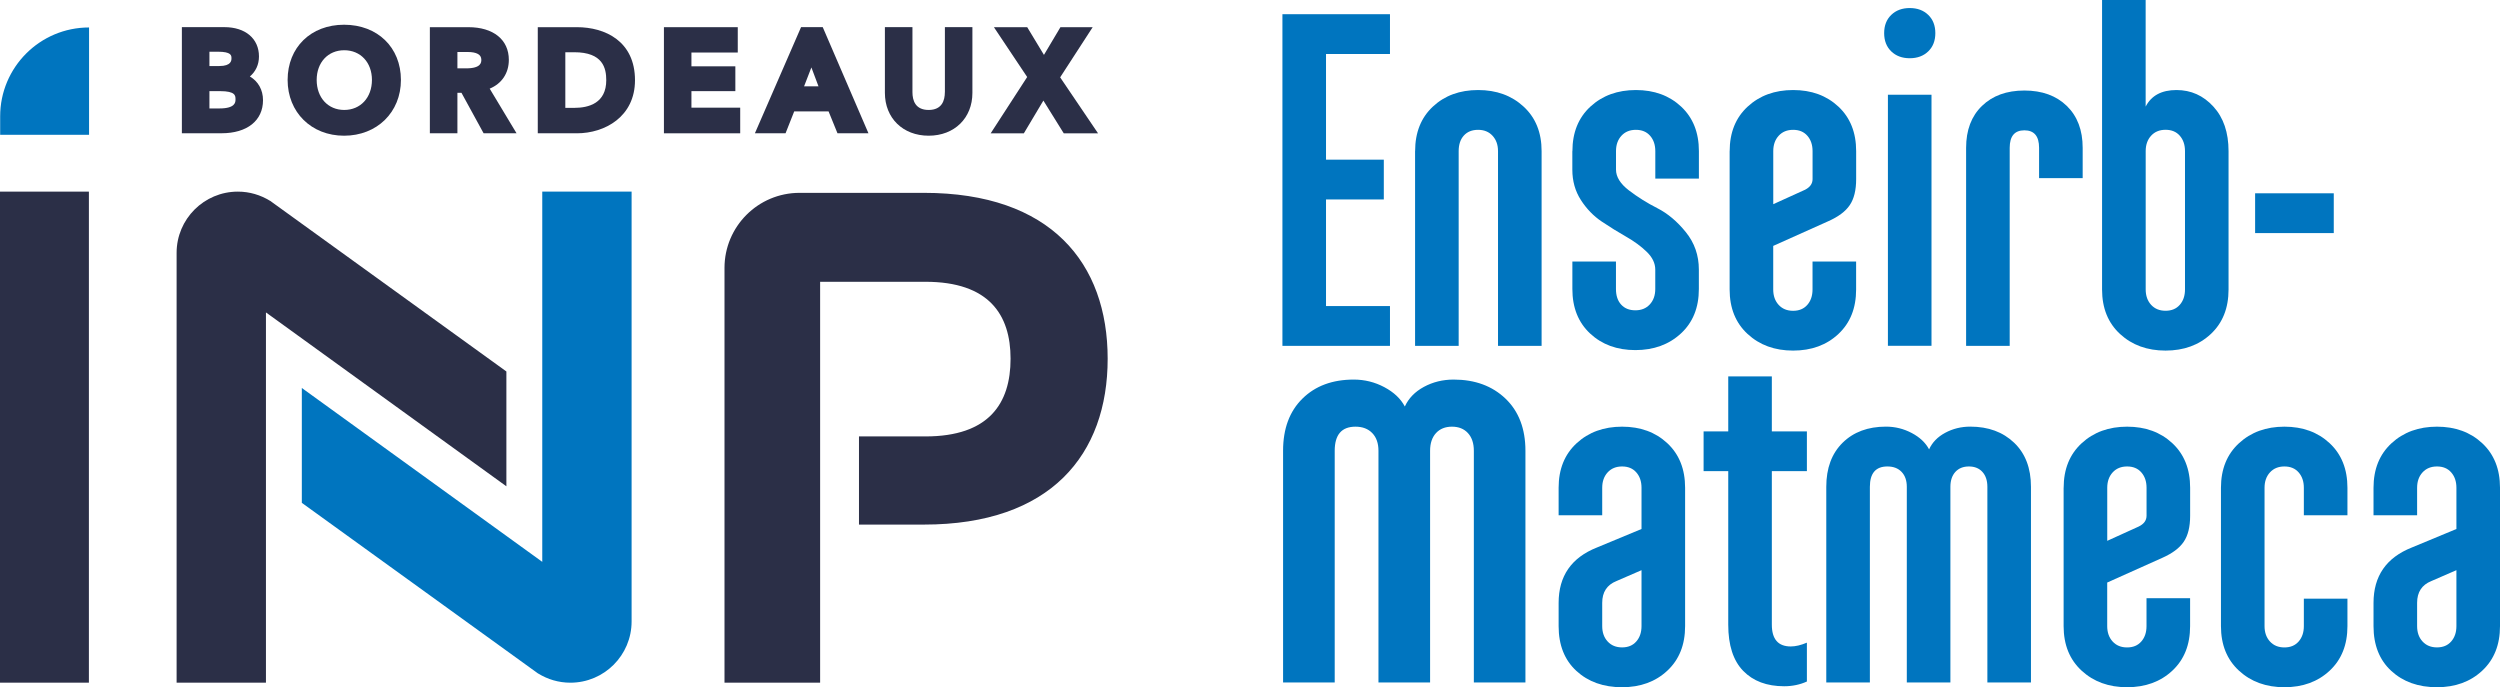 <?xml version="1.0" encoding="UTF-8" standalone="no"?>
<!-- Generator: Adobe Illustrator 25.4.1, SVG Export Plug-In . SVG Version: 6.00 Build 0)  -->

<svg
   version="1.1"
   id="Calque_1"
   x="0px"
   y="0px"
   viewBox="0 0 612.53 168.38"
   xml:space="preserve"
   sodipodi:docname="logo_em.svg"
   inkscape:export-filename="logo_em.svg"
   inkscape:export-xdpi="96"
   inkscape:export-ydpi="96"
   inkscape:version="1.4 (e7c3feb1, 2024-10-09)"
   width="612.53"
   height="168.38"
   xmlns:inkscape="http://www.inkscape.org/namespaces/inkscape"
   xmlns:sodipodi="http://sodipodi.sourceforge.net/DTD/sodipodi-0.dtd"
   xmlns="http://www.w3.org/2000/svg"
   xmlns:svg="http://www.w3.org/2000/svg"><defs
   id="defs25" /><sodipodi:namedview
   id="namedview25"
   pagecolor="#ffffff"
   bordercolor="#000000"
   borderopacity="0.25"
   inkscape:showpageshadow="2"
   inkscape:pageopacity="0.0"
   inkscape:pagecheckerboard="0"
   inkscape:deskcolor="#d1d1d1"
   inkscape:zoom="0.39123564"
   inkscape:cx="222.37238"
   inkscape:cy="123.96621"
   inkscape:window-width="1408"
   inkscape:window-height="740"
   inkscape:window-x="0"
   inkscape:window-y="38"
   inkscape:window-maximized="0"
   inkscape:current-layer="Calque_1"
   inkscape:export-bgcolor="#ffffff00" />
<style
   type="text/css"
   id="style1">
	.st0{fill:#0075BF;}
	.st1{fill:#2B2F47;}
</style>

<g
   id="g1"
   inkscape:export-filename="g1.svg"
   inkscape:export-xdpi="96"
   inkscape:export-ydpi="96"
   transform="translate(-117.99,-252.85)"><g
     id="g15">
	<path
   class="st0"
   d="M 458.55,337.59 H 432.2 v -81.26 h 26.35 v 9.75 h -15.67 v 25.89 h 14.16 v 9.75 h -14.16 v 26.12 h 15.67 z"
   id="path1" />
	<path
   class="st0"
   d="m 464.71,289.88 c 0,-4.56 1.45,-8.2 4.35,-10.91 2.9,-2.71 6.6,-4.06 11.09,-4.06 4.49,0 8.2,1.35 11.14,4.06 2.94,2.71 4.41,6.35 4.41,10.91 v 47.71 h -10.68 v -47.71 c 0,-1.55 -0.45,-2.8 -1.34,-3.77 -0.89,-0.97 -2.07,-1.45 -3.54,-1.45 -1.47,0 -2.63,0.46 -3.48,1.39 -0.85,0.93 -1.28,2.21 -1.28,3.83 v 47.71 H 464.7 v -47.71 z"
   id="path2" />
	<path
   class="st0"
   d="m 503.25,289.88 c 0,-4.56 1.47,-8.2 4.41,-10.91 2.94,-2.71 6.66,-4.06 11.14,-4.06 4.49,0 8.18,1.35 11.09,4.06 2.9,2.71 4.35,6.35 4.35,10.91 v 6.73 h -10.68 v -6.73 c 0,-1.55 -0.43,-2.8 -1.28,-3.77 -0.85,-0.97 -2.01,-1.45 -3.48,-1.45 -1.47,0 -2.65,0.48 -3.54,1.45 -0.89,0.97 -1.33,2.23 -1.33,3.77 v 4.53 c 0,1.78 1.06,3.48 3.19,5.11 2.13,1.62 4.45,3.08 6.96,4.35 2.51,1.28 4.84,3.23 6.96,5.86 2.13,2.63 3.19,5.69 3.19,9.17 v 4.76 c 0,4.57 -1.47,8.2 -4.41,10.91 -2.94,2.71 -6.66,4.06 -11.14,4.06 -4.49,0 -8.18,-1.35 -11.09,-4.06 -2.9,-2.71 -4.35,-6.34 -4.35,-10.91 v -6.73 h 10.68 v 6.73 c 0,1.62 0.42,2.9 1.28,3.83 0.85,0.93 2.01,1.39 3.48,1.39 1.47,0 2.65,-0.48 3.54,-1.45 0.89,-0.97 1.33,-2.22 1.33,-3.77 v -4.76 c 0,-1.55 -0.7,-3 -2.09,-4.35 -1.39,-1.35 -3.08,-2.59 -5.05,-3.71 -1.97,-1.12 -3.97,-2.36 -5.98,-3.71 -2.01,-1.35 -3.71,-3.11 -5.11,-5.28 -1.39,-2.17 -2.09,-4.64 -2.09,-7.43 v -4.54 z"
   id="path3" />
	<path
   class="st0"
   d="m 541.78,289.88 c 0,-4.56 1.47,-8.2 4.41,-10.91 2.94,-2.71 6.65,-4.06 11.14,-4.06 4.49,0 8.18,1.35 11.09,4.06 2.9,2.71 4.35,6.35 4.35,10.91 v 6.85 c 0,2.71 -0.52,4.84 -1.57,6.38 -1.04,1.55 -2.81,2.86 -5.28,3.95 l -13.47,6.04 v 10.68 c 0,1.55 0.45,2.81 1.33,3.77 0.89,0.97 2.07,1.45 3.54,1.45 1.47,0 2.63,-0.48 3.48,-1.45 0.85,-0.97 1.28,-2.22 1.28,-3.77 v -6.85 h 10.68 v 6.85 c 0,4.57 -1.45,8.2 -4.35,10.91 -2.9,2.71 -6.6,4.06 -11.09,4.06 -4.49,0 -8.2,-1.35 -11.14,-4.06 -2.94,-2.71 -4.41,-6.34 -4.41,-10.91 v -33.9 z m 10.68,0 v 13 l 7.66,-3.48 c 1.31,-0.62 1.97,-1.51 1.97,-2.67 v -6.85 c 0,-1.55 -0.43,-2.8 -1.28,-3.77 -0.85,-0.97 -2.01,-1.45 -3.48,-1.45 -1.47,0 -2.65,0.48 -3.54,1.45 -0.88,0.96 -1.33,2.22 -1.33,3.77 z"
   id="path4" />
	<path
   class="st0"
   d="m 581.37,265.44 c -1.16,-1.12 -1.74,-2.61 -1.74,-4.47 0,-1.86 0.58,-3.35 1.74,-4.47 1.16,-1.12 2.67,-1.68 4.53,-1.68 1.86,0 3.37,0.56 4.53,1.68 1.16,1.12 1.74,2.61 1.74,4.47 0,1.86 -0.58,3.35 -1.74,4.47 -1.16,1.12 -2.67,1.68 -4.53,1.68 -1.86,0 -3.37,-0.56 -4.53,-1.68 z m -0.82,10.62 h 10.68 v 61.52 h -10.68 z"
   id="path5" />
	<path
   class="st0"
   d="m 610.39,337.59 h -10.68 v -48.52 c 0,-4.33 1.29,-7.76 3.89,-10.27 2.59,-2.51 6.05,-3.77 10.39,-3.77 4.33,0 7.8,1.26 10.39,3.77 2.59,2.52 3.89,5.94 3.89,10.27 v 7.43 h -10.68 v -7.43 c 0,-2.86 -1.2,-4.29 -3.6,-4.29 -2.4,0 -3.6,1.43 -3.6,4.29 z"
   id="path6" />
	<path
   class="st0"
   d="m 633.02,252.85 h 10.68 v 26.12 c 1.39,-2.71 3.91,-4.06 7.55,-4.06 3.56,0 6.58,1.35 9.05,4.06 2.48,2.71 3.71,6.35 3.71,10.91 v 33.9 c 0,4.57 -1.45,8.2 -4.35,10.91 -2.9,2.71 -6.6,4.06 -11.09,4.06 -4.49,0 -8.2,-1.35 -11.14,-4.06 -2.94,-2.71 -4.41,-6.34 -4.41,-10.91 z m 19.04,33.25 c -0.85,-0.97 -2.01,-1.45 -3.48,-1.45 -1.47,0 -2.65,0.48 -3.54,1.45 -0.89,0.97 -1.33,2.23 -1.33,3.77 v 33.9 c 0,1.55 0.45,2.81 1.33,3.77 0.89,0.97 2.07,1.45 3.54,1.45 1.47,0 2.63,-0.48 3.48,-1.45 0.85,-0.97 1.28,-2.22 1.28,-3.77 v -33.9 c 0,-1.54 -0.43,-2.8 -1.28,-3.77 z"
   id="path7" />
	<path
   class="st0"
   d="m 670.52,309.96 v -9.75 h 19.27 v 9.75 z"
   id="path8" />
	<path
   class="st0"
   d="M 432.36,420.07 V 363.3 c 0,-5.41 1.58,-9.67 4.74,-12.78 3.16,-3.12 7.35,-4.67 12.58,-4.67 2.66,0 5.16,0.62 7.49,1.86 2.33,1.24 4.01,2.82 5.02,4.74 0.92,-2.01 2.47,-3.62 4.67,-4.81 2.2,-1.19 4.63,-1.79 7.29,-1.79 5.22,0 9.46,1.56 12.71,4.67 3.25,3.12 4.88,7.38 4.88,12.78 v 56.77 H 479.1 V 363.3 c 0,-1.83 -0.48,-3.28 -1.44,-4.33 -0.96,-1.05 -2.27,-1.58 -3.92,-1.58 -1.65,0 -2.96,0.53 -3.92,1.58 -0.96,1.05 -1.44,2.5 -1.44,4.33 v 56.77 H 455.73 V 363.3 c 0,-1.83 -0.5,-3.28 -1.51,-4.33 -1.01,-1.05 -2.38,-1.58 -4.12,-1.58 -3.39,0 -5.09,1.97 -5.09,5.91 v 56.77 z"
   id="path9" />
	<path
   class="st0"
   d="m 510.55,379.09 h -10.68 v -6.73 c 0,-4.57 1.47,-8.2 4.41,-10.91 2.94,-2.71 6.66,-4.06 11.14,-4.06 4.49,0 8.18,1.35 11.09,4.06 2.9,2.71 4.35,6.35 4.35,10.91 v 33.9 c 0,4.57 -1.45,8.2 -4.35,10.91 -2.9,2.71 -6.6,4.06 -11.09,4.06 -4.57,0 -8.3,-1.33 -11.2,-4 -2.9,-2.67 -4.35,-6.33 -4.35,-10.97 v -5.69 c 0,-6.58 3.13,-11.1 9.4,-13.58 l 10.91,-4.53 v -10.1 c 0,-1.55 -0.43,-2.8 -1.28,-3.77 -0.85,-0.97 -2.01,-1.45 -3.48,-1.45 -1.47,0 -2.65,0.48 -3.54,1.45 -0.89,0.97 -1.33,2.23 -1.33,3.77 z m 0,27.16 c 0,1.55 0.44,2.81 1.33,3.77 0.89,0.97 2.07,1.45 3.54,1.45 1.47,0 2.63,-0.48 3.48,-1.45 0.85,-0.97 1.28,-2.22 1.28,-3.77 v -13.7 l -6.15,2.67 c -2.32,0.93 -3.48,2.71 -3.48,5.34 z"
   id="path10" />
	<path
   class="st0"
   d="m 535.39,368.29 v -9.75 h 6.04 v -13.47 h 10.68 v 13.47 h 8.59 v 9.75 h -8.59 v 37.61 c 0,3.56 1.55,5.34 4.64,5.34 1.16,0 2.48,-0.31 3.95,-0.93 v 9.52 c -1.7,0.77 -3.56,1.16 -5.57,1.16 -4.26,0 -7.6,-1.26 -10.04,-3.77 -2.44,-2.51 -3.66,-6.29 -3.66,-11.32 v -37.61 z"
   id="path11" />
	<path
   class="st0"
   d="m 565.45,420.07 v -47.94 c 0,-4.57 1.33,-8.16 4,-10.8 2.67,-2.63 6.21,-3.95 10.62,-3.95 2.24,0 4.35,0.52 6.33,1.57 1.97,1.04 3.38,2.38 4.24,4 0.77,-1.7 2.09,-3.06 3.95,-4.06 1.86,-1 3.91,-1.51 6.15,-1.51 4.41,0 7.99,1.32 10.74,3.95 2.75,2.63 4.12,6.23 4.12,10.8 v 47.94 h -10.68 v -47.94 c 0,-1.55 -0.41,-2.77 -1.22,-3.66 -0.81,-0.89 -1.92,-1.33 -3.31,-1.33 -1.39,0 -2.5,0.45 -3.31,1.33 -0.81,0.89 -1.22,2.11 -1.22,3.66 v 47.94 h -10.68 v -47.94 c 0,-1.55 -0.43,-2.77 -1.28,-3.66 -0.85,-0.89 -2.01,-1.33 -3.48,-1.33 -2.86,0 -4.29,1.67 -4.29,4.99 v 47.94 z"
   id="path12" />
	<path
   class="st0"
   d="m 623.61,372.36 c 0,-4.57 1.47,-8.2 4.41,-10.91 2.94,-2.71 6.65,-4.06 11.14,-4.06 4.49,0 8.18,1.35 11.09,4.06 2.9,2.71 4.35,6.35 4.35,10.91 v 6.85 c 0,2.71 -0.52,4.84 -1.57,6.38 -1.04,1.55 -2.81,2.86 -5.28,3.95 l -13.47,6.04 v 10.68 c 0,1.55 0.45,2.81 1.33,3.77 0.89,0.97 2.07,1.45 3.54,1.45 1.47,0 2.63,-0.48 3.48,-1.45 0.85,-0.97 1.28,-2.22 1.28,-3.77 v -6.85 h 10.68 v 6.85 c 0,4.57 -1.45,8.2 -4.35,10.91 -2.9,2.71 -6.6,4.06 -11.09,4.06 -4.49,0 -8.2,-1.35 -11.14,-4.06 -2.94,-2.71 -4.41,-6.34 -4.41,-10.91 v -33.9 z m 10.68,0 v 13 l 7.66,-3.48 c 1.31,-0.62 1.97,-1.51 1.97,-2.67 v -6.85 c 0,-1.55 -0.43,-2.8 -1.28,-3.77 -0.85,-0.97 -2.01,-1.45 -3.48,-1.45 -1.47,0 -2.65,0.48 -3.54,1.45 -0.88,0.96 -1.33,2.22 -1.33,3.77 z"
   id="path13" />
	<path
   class="st0"
   d="m 662.15,372.36 c 0,-4.57 1.47,-8.2 4.41,-10.91 2.94,-2.71 6.65,-4.06 11.14,-4.06 4.49,0 8.18,1.35 11.09,4.06 2.9,2.71 4.35,6.35 4.35,10.91 v 6.73 h -10.68 v -6.73 c 0,-1.55 -0.43,-2.8 -1.28,-3.77 -0.85,-0.97 -2.01,-1.45 -3.48,-1.45 -1.47,0 -2.65,0.48 -3.54,1.45 -0.89,0.97 -1.33,2.23 -1.33,3.77 v 33.9 c 0,1.55 0.45,2.81 1.33,3.77 0.89,0.97 2.07,1.45 3.54,1.45 1.47,0 2.63,-0.48 3.48,-1.45 0.85,-0.97 1.28,-2.22 1.28,-3.77 v -6.73 h 10.68 v 6.73 c 0,4.57 -1.45,8.2 -4.35,10.91 -2.9,2.71 -6.6,4.06 -11.09,4.06 -4.49,0 -8.2,-1.35 -11.14,-4.06 -2.94,-2.71 -4.41,-6.34 -4.41,-10.91 z"
   id="path14" />
	<path
   class="st0"
   d="m 710.21,379.09 h -10.68 v -6.73 c 0,-4.57 1.47,-8.2 4.41,-10.91 2.94,-2.71 6.66,-4.06 11.14,-4.06 4.49,0 8.18,1.35 11.09,4.06 2.9,2.71 4.35,6.35 4.35,10.91 v 33.9 c 0,4.57 -1.45,8.2 -4.35,10.91 -2.9,2.71 -6.6,4.06 -11.09,4.06 -4.57,0 -8.3,-1.33 -11.2,-4 -2.9,-2.67 -4.35,-6.33 -4.35,-10.97 v -5.69 c 0,-6.58 3.13,-11.1 9.4,-13.58 l 10.91,-4.53 v -10.1 c 0,-1.55 -0.43,-2.8 -1.28,-3.77 -0.85,-0.97 -2.01,-1.45 -3.48,-1.45 -1.47,0 -2.65,0.48 -3.54,1.45 -0.89,0.97 -1.33,2.23 -1.33,3.77 z m 0,27.16 c 0,1.55 0.44,2.81 1.33,3.77 0.89,0.97 2.07,1.45 3.54,1.45 1.47,0 2.63,-0.48 3.48,-1.45 0.85,-0.97 1.28,-2.22 1.28,-3.77 v -13.7 l -6.15,2.67 c -2.32,0.93 -3.48,2.71 -3.48,5.34 z"
   id="path15" />
</g><g
     id="g25">
	<path
   class="st1"
   d="m 179.21,271.59 c 1.43,-1.21 2.23,-2.91 2.23,-4.91 0,-4.36 -3.32,-7.18 -8.47,-7.18 h -10.42 v 26 h 9.72 c 6.27,0 10.16,-3.1 10.16,-8.1 0,-2.55 -1.2,-4.63 -3.22,-5.81 m -9.91,3.59 h 2.62 c 3.77,0 3.77,1.12 3.77,2.02 0,0.66 0,2.22 -3.94,2.22 h -2.45 z m 2.42,-6.15 h -2.42 v -3.51 h 2.06 c 3.34,0 3.34,0.94 3.34,1.62 0,0.47 0,1.89 -2.98,1.89"
   id="path16" />
	<path
   class="st1"
   d="m 202.29,258.91 c -8.14,0 -13.83,5.56 -13.83,13.53 0,7.92 5.82,13.66 13.83,13.66 8.07,0 13.93,-5.75 13.93,-13.66 0,-7.97 -5.73,-13.53 -13.93,-13.53 m 0.04,20.88 c -3.98,0 -6.75,-3.02 -6.75,-7.35 0,-4.29 2.78,-7.28 6.75,-7.28 4,0 6.79,2.99 6.79,7.28 -0.01,4.33 -2.8,7.35 -6.79,7.35"
   id="path17" />
	<path
   class="st1"
   d="m 242.66,267.51 c 0,-4.94 -3.8,-8 -9.92,-8 h -9.43 v 26 h 6.75 v -9.93 h 0.99 l 5.43,9.93 h 8.07 l -6.58,-10.94 c 2.96,-1.23 4.69,-3.78 4.69,-7.06 m -12.6,-1.92 h 2.48 c 2.24,0 3.38,0.64 3.38,1.89 0,0.63 0,2.12 -3.74,2.12 h -2.12 z"
   id="path18" />
	<path
   class="st1"
   d="m 259.34,259.51 h -9.59 v 26 h 9.59 c 6.85,0 14.23,-4.07 14.23,-13 0,-9.59 -7.35,-13 -14.23,-13 m -2.84,6.14 h 2.19 c 7.03,0 7.84,3.91 7.84,6.85 0,5.61 -4.27,6.78 -7.84,6.78 h -2.19 z"
   id="path19" />
	<polygon
   class="st1"
   points="298.16,269.1 287.4,269.1 287.4,265.72 298.75,265.72 298.75,259.51 280.66,259.51 280.66,285.51 299.35,285.51 299.35,279.23 287.4,279.23 287.4,275.18 298.16,275.18 "
   id="polygon19" />
	<path
   class="st1"
   d="m 314.26,259.5 -11.31,26 h 7.51 l 2.12,-5.36 H 321 l 2.18,5.36 h 7.59 l -11.2,-26 z m 4.27,14.5 H 315 l 1.79,-4.63 z"
   id="path20" />
	<path
   class="st1"
   d="m 349.49,275.45 c 0,1.98 -0.69,4.34 -3.97,4.34 -3.29,0 -3.97,-2.36 -3.97,-4.34 V 259.5 h -6.75 v 16.11 c 0,6.17 4.41,10.49 10.72,10.49 6.31,0 10.72,-4.31 10.72,-10.49 V 259.5 h -6.74 v 15.95 z"
   id="path21" />
	<polygon
   class="st1"
   points="377.81,259.51 373.77,266.3 369.67,259.51 361.51,259.51 369.66,271.72 360.72,285.51 368.85,285.51 373.63,277.49 378.62,285.51 387.02,285.51 377.74,271.8 385.71,259.51 "
   id="polygon21" />
	<path
   class="st1"
   d="m 344.36,300.1 h -30.47 c -10.16,0 -18.39,8.24 -18.39,18.4 v 101.62 h 23.43 v -98.23 h 25.8 c 15.56,0 20.86,8.05 20.86,18.85 0,10.98 -5.31,19.04 -20.86,19.04 h -16.28 v 21.6 h 15.91 c 31.11,0 45.02,-17.21 45.02,-40.63 0,-23.44 -13.91,-40.65 -45.02,-40.65"
   id="path22" />
	<rect
   x="117.99"
   y="299.8"
   class="st1"
   width="21.78"
   height="120.31"
   id="rect22" />
	<path
   class="st0"
   d="m 118.03,285.88 h 21.78 v -26.3 c -12.03,0 -21.78,9.75 -21.78,21.78 z"
   id="path23" />
	<path
   class="st1"
   d="m 242.05,343.86 -57.92,-41.84 v 0.02 c -2.29,-1.41 -4.98,-2.24 -7.86,-2.24 -8.29,0 -15.01,6.72 -15.01,15.01 v 105.3 h 21.89 V 329.4 l 58.91,42.6 v -28.14 z"
   id="path24" />
	<path
   class="st0"
   d="m 191.95,376.06 57.92,41.84 v -0.02 c 2.29,1.41 4.98,2.24 7.86,2.24 8.29,0 15.01,-6.72 15.01,-15.01 V 299.8 h -21.89 v 90.71 l -58.91,-42.6 v 28.15 z"
   id="path25" />
</g></g>
</svg>
